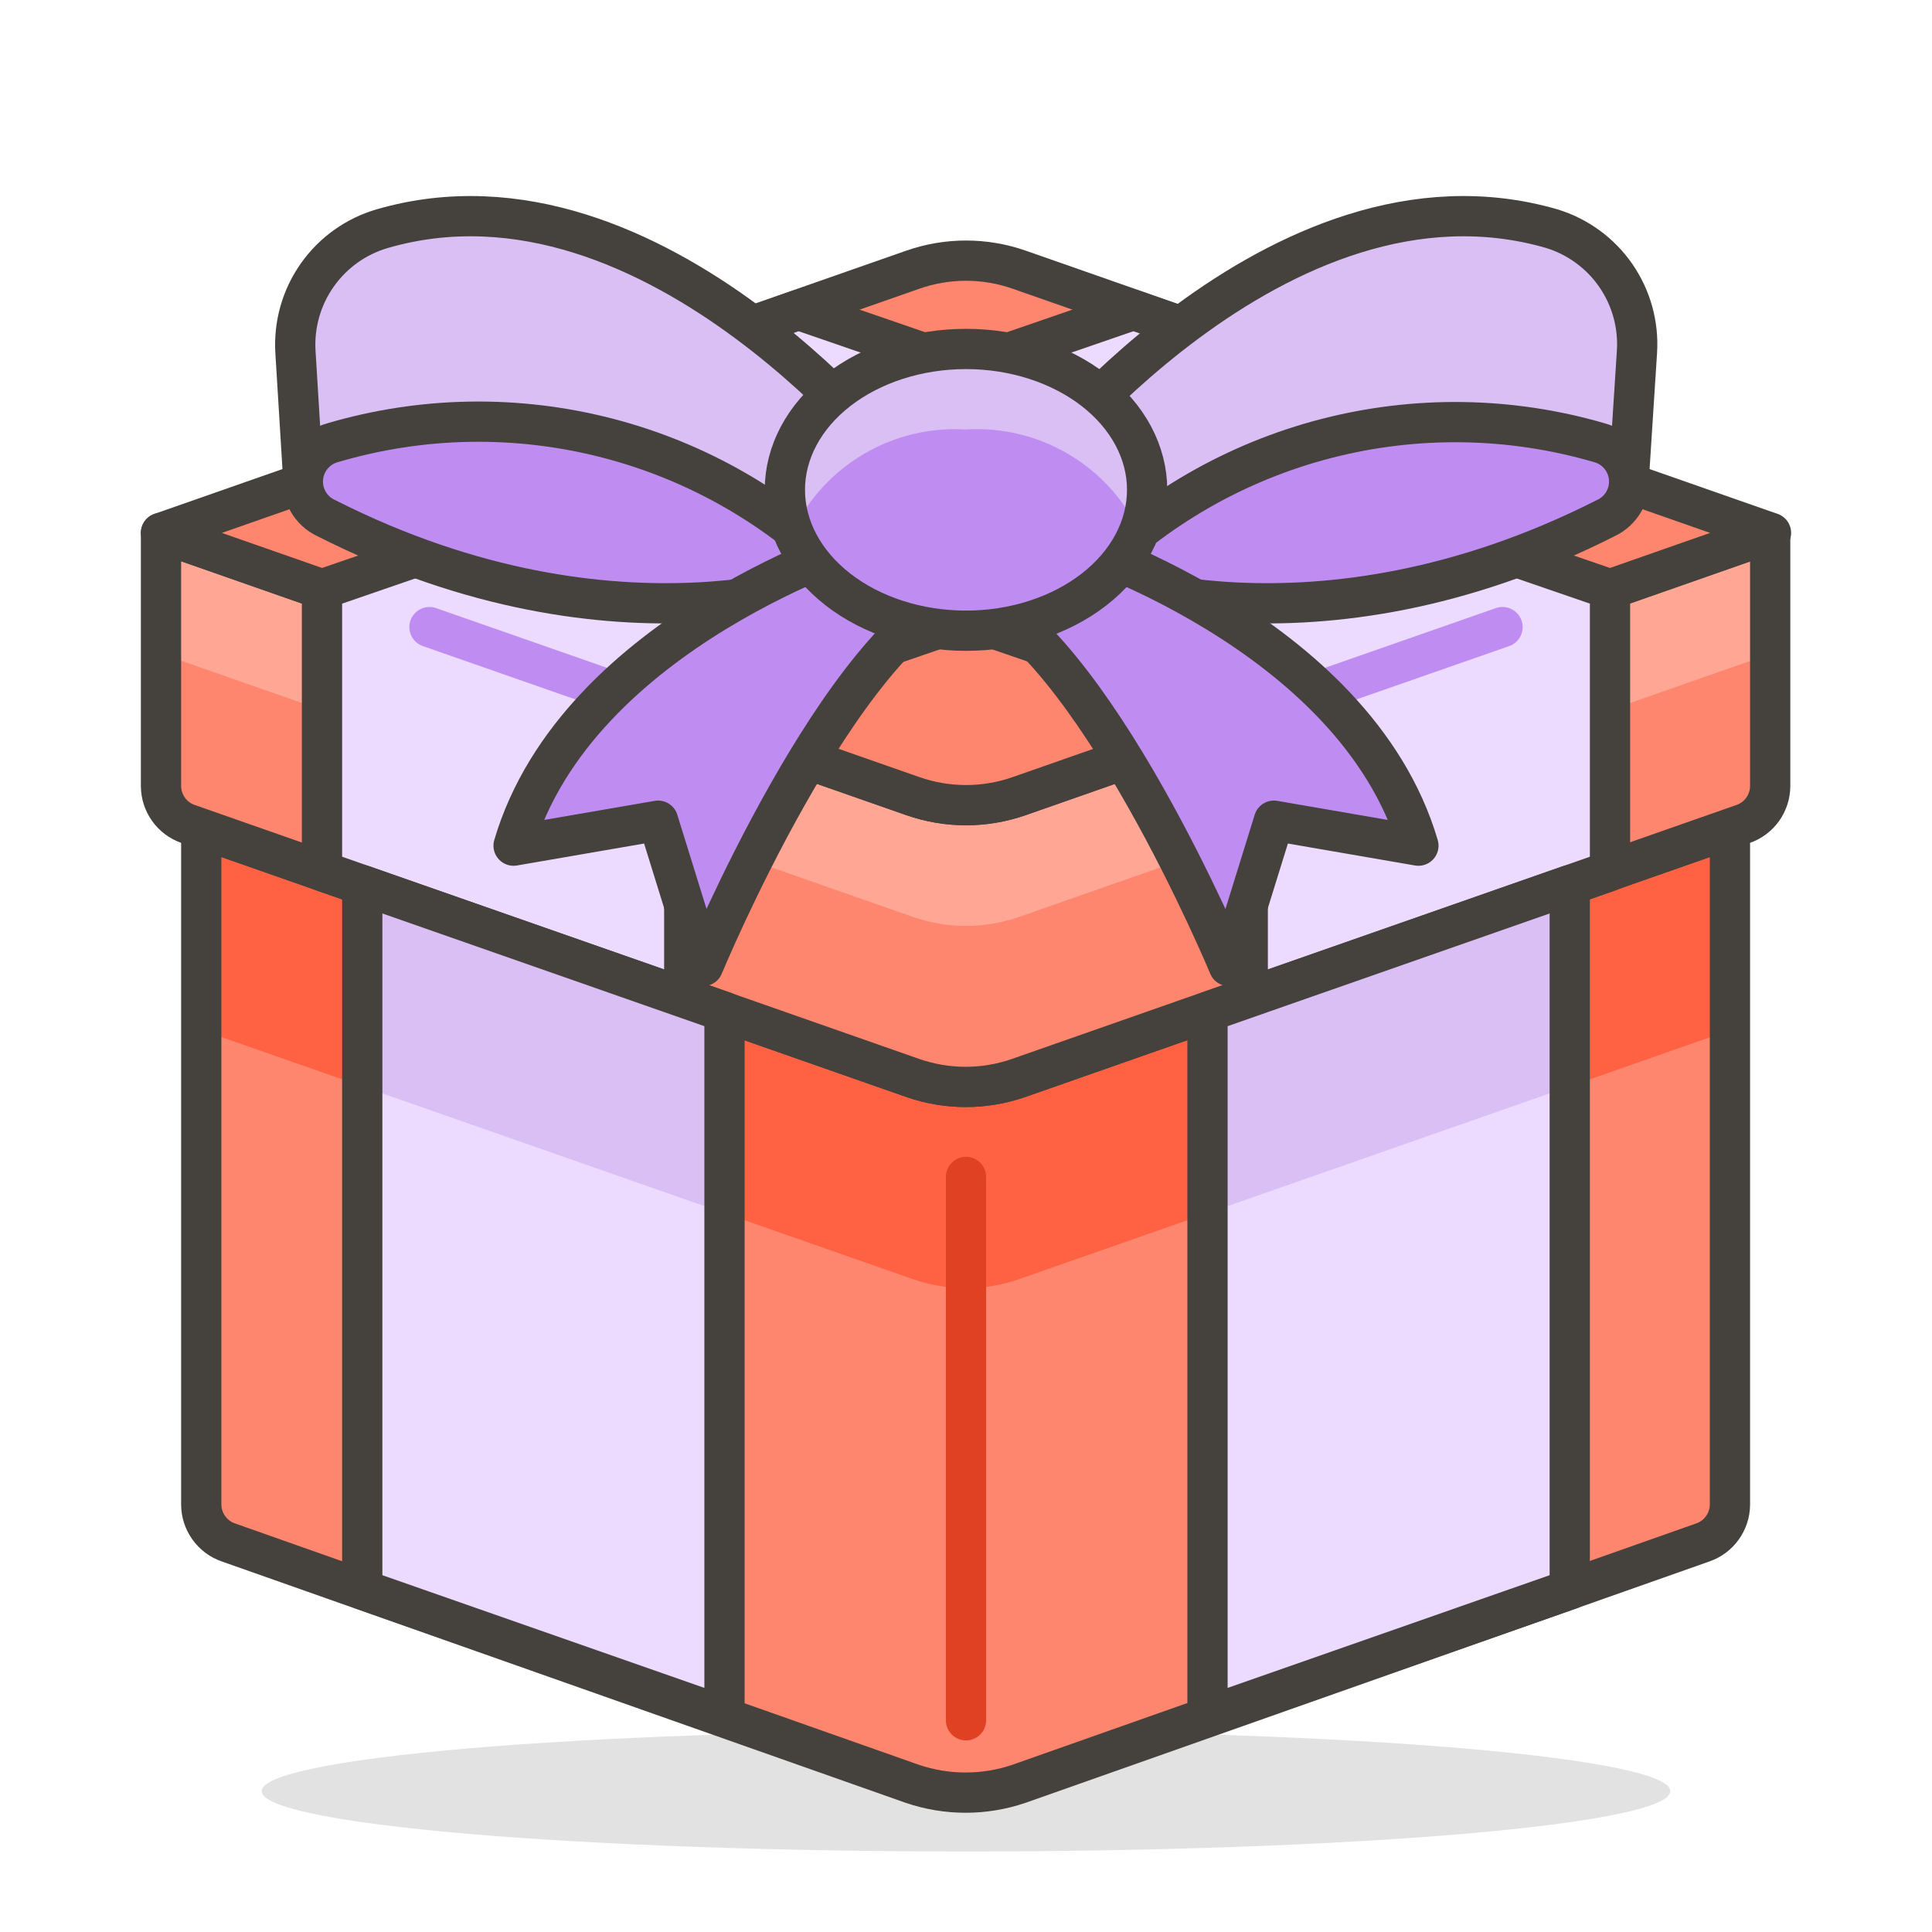 <svg width="48" height="48" viewBox="0 0 48 48" fill="none" xmlns="http://www.w3.org/2000/svg">
<path opacity="0.15" d="M6.5 44.5C6.5 44.898 8.344 45.279 11.626 45.561C14.908 45.842 19.359 46 24 46C28.641 46 33.093 45.842 36.374 45.561C39.656 45.279 41.5 44.898 41.5 44.5C41.5 44.102 39.656 43.721 36.374 43.439C33.093 43.158 28.641 43 24 43C19.359 43 14.908 43.158 11.626 43.439C8.344 43.721 6.5 44.102 6.5 44.5Z" fill="#45413C"/>
<path d="M22.68 26.78L5 20.59V37.38C5.001 37.587 5.066 37.788 5.186 37.956C5.306 38.125 5.475 38.252 5.67 38.32L22.67 44.32C23.526 44.61 24.454 44.61 25.31 44.32L42.31 38.32C42.505 38.252 42.674 38.125 42.794 37.956C42.914 37.788 42.979 37.587 42.98 37.38V20.59L25.32 26.78C24.465 27.079 23.535 27.079 22.68 26.78Z" fill="#FF866E"/>
<path d="M25.32 26.78C24.465 27.079 23.535 27.079 22.68 26.78L5 20.59V25.59L22.68 31.78C23.535 32.079 24.465 32.079 25.32 31.78L43 25.59V20.59L25.32 26.78Z" fill="#FF6242"/>
<path d="M22.68 26.78L5 20.59V37.38C5.001 37.587 5.066 37.788 5.186 37.956C5.306 38.125 5.475 38.252 5.67 38.32L22.67 44.32C23.526 44.61 24.454 44.61 25.31 44.32L42.31 38.32C42.505 38.252 42.674 38.125 42.794 37.956C42.914 37.788 42.979 37.587 42.98 37.38V20.59L25.32 26.78C24.465 27.079 23.535 27.079 22.68 26.78Z" stroke="#45413C" stroke-linecap="round" stroke-linejoin="round"/>
<path d="M24 42.74V29.24" stroke="#E04122" stroke-linecap="round" stroke-linejoin="round"/>
<path d="M22.68 19.78L4 13.24V19.53C4.001 19.737 4.066 19.938 4.186 20.107C4.306 20.275 4.475 20.402 4.67 20.47L22.67 26.78C23.525 27.079 24.455 27.079 25.31 26.78L43.31 20.47C43.505 20.402 43.674 20.275 43.794 20.107C43.914 19.938 43.979 19.737 43.98 19.53V13.24L25.32 19.78C24.465 20.079 23.535 20.079 22.68 19.78Z" fill="#FF866E"/>
<path d="M25.32 19.78C24.465 20.079 23.535 20.079 22.68 19.78L4 13.24V16.24L22.68 22.78C23.535 23.079 24.465 23.079 25.32 22.78L44 16.24V13.24L25.32 19.78Z" fill="#FFA694"/>
<path d="M22.68 19.78L4 13.24V19.53C4.001 19.737 4.066 19.938 4.186 20.107C4.306 20.275 4.475 20.402 4.67 20.47L22.67 26.78C23.525 27.079 24.455 27.079 25.31 26.78L43.31 20.47C43.505 20.402 43.674 20.275 43.794 20.107C43.914 19.938 43.979 19.737 43.98 19.53V13.24L25.32 19.78C24.465 20.079 23.535 20.079 22.68 19.78Z" stroke="#45413C" stroke-linecap="round" stroke-linejoin="round"/>
<path d="M4 13.24L22.68 6.7C23.535 6.401 24.465 6.401 25.32 6.7L44 13.24L25.32 19.78C24.465 20.079 23.535 20.079 22.68 19.78L4 13.24Z" fill="#FF866E" stroke="#45413C" stroke-linecap="round" stroke-linejoin="round"/>
<path d="M28.16 7.7L8 14.64V21.64L17 24.79V17.79L37.16 10.85L28.16 7.7Z" fill="#EDDBFF" stroke="#45413C" stroke-linecap="round" stroke-linejoin="round"/>
<path d="M10.67 15.58L15.22 17.17" stroke="#BF8DF2" stroke-linecap="round" stroke-linejoin="round"/>
<path d="M9 21.99V39.49L18 42.64V25.14L9 21.99Z" fill="#EDDBFF"/>
<path d="M9 21.99V26.99L18 30.14V25.14L9 21.99Z" fill="#DABFF5"/>
<path d="M9 21.99V39.49L18 42.64V25.14L9 21.99Z" stroke="#45413C" stroke-linecap="round" stroke-linejoin="round"/>
<path d="M19.84 7.7L40 14.64V21.64L31 24.79V17.79L10.84 10.85L19.84 7.7Z" fill="#EDDBFF" stroke="#45413C" stroke-linecap="round" stroke-linejoin="round"/>
<path d="M37.33 15.58L32.78 17.17" stroke="#BF8DF2" stroke-linecap="round" stroke-linejoin="round"/>
<path d="M39 21.99V39.49L30 42.64V25.14L39 21.99Z" fill="#EDDBFF"/>
<path d="M39 21.99V26.99L30 30.14V25.14L39 21.99Z" fill="#DABFF5"/>
<path d="M39 21.99V39.49L30 42.64V25.14L39 21.99Z" stroke="#45413C" stroke-linecap="round" stroke-linejoin="round"/>
<path d="M21 14.29L22.5 11.79C22.5 11.79 16.31 3.71 9.5 5.68C8.846 5.869 8.276 6.276 7.884 6.832C7.491 7.388 7.3 8.061 7.34 8.74L7.54 12L21 14.29Z" fill="#DABFF5" stroke="#45413C" stroke-linecap="round" stroke-linejoin="round"/>
<path d="M21 14.29C21 14.29 15.42 16.58 8.1 12.87C7.915 12.783 7.76 12.642 7.658 12.464C7.556 12.287 7.51 12.083 7.528 11.879C7.545 11.675 7.625 11.482 7.756 11.325C7.887 11.167 8.063 11.054 8.26 11C10.482 10.344 12.841 10.303 15.085 10.883C17.329 11.462 19.373 12.64 21 14.29Z" fill="#BF8DF2" stroke="#45413C" stroke-linecap="round" stroke-linejoin="round"/>
<path d="M27.05 14.29L25.55 11.79C25.55 11.79 31.74 3.71 38.55 5.68C39.196 5.877 39.757 6.286 40.142 6.841C40.527 7.397 40.713 8.066 40.67 8.74L40.46 12L27.05 14.29Z" fill="#DABFF5" stroke="#45413C" stroke-linecap="round" stroke-linejoin="round"/>
<path d="M27.05 14.29C27.05 14.29 32.58 16.58 39.9 12.87C40.085 12.783 40.239 12.642 40.342 12.464C40.444 12.287 40.49 12.083 40.472 11.879C40.455 11.675 40.375 11.482 40.244 11.324C40.113 11.167 39.937 11.054 39.74 11C37.525 10.353 35.176 10.318 32.942 10.897C30.708 11.476 28.672 12.648 27.05 14.29Z" fill="#BF8DF2" stroke="#45413C" stroke-linecap="round" stroke-linejoin="round"/>
<path d="M26.38 13.41C26.38 13.41 33.66 15.65 35.24 21.01L31.65 20.39L30.53 24C30.53 24 27.14 15.84 24 14.67L26.38 13.41ZM21.62 13.41C21.62 13.41 14.34 15.65 12.76 21.01L16.35 20.39L17.47 24C17.47 24 20.86 15.81 24 14.64L21.62 13.41Z" fill="#BF8DF2" stroke="#45413C" stroke-linecap="round" stroke-linejoin="round"/>
<path d="M19.5 12.17C19.5 13.098 19.974 13.988 20.818 14.645C21.662 15.301 22.806 15.67 24 15.67C25.194 15.67 26.338 15.301 27.182 14.645C28.026 13.988 28.5 13.098 28.5 12.17C28.5 11.242 28.026 10.351 27.182 9.695C26.338 9.039 25.194 8.67 24 8.67C22.806 8.67 21.662 9.039 20.818 9.695C19.974 10.351 19.5 11.242 19.5 12.17Z" fill="#BF8DF2"/>
<path d="M24 10.67C24.882 10.616 25.761 10.825 26.524 11.27C27.288 11.714 27.902 12.376 28.29 13.17C28.42 12.852 28.491 12.513 28.5 12.17C28.5 10.23 26.5 8.67 24 8.67C21.5 8.67 19.5 10.23 19.5 12.17C19.509 12.513 19.58 12.852 19.71 13.17C20.098 12.376 20.712 11.714 21.476 11.27C22.239 10.825 23.118 10.616 24 10.67Z" fill="#DABFF5"/>
<path d="M19.5 12.17C19.5 13.098 19.974 13.988 20.818 14.645C21.662 15.301 22.806 15.67 24 15.67C25.194 15.67 26.338 15.301 27.182 14.645C28.026 13.988 28.5 13.098 28.5 12.17C28.5 11.242 28.026 10.351 27.182 9.695C26.338 9.039 25.194 8.67 24 8.67C22.806 8.67 21.662 9.039 20.818 9.695C19.974 10.351 19.5 11.242 19.5 12.17Z" stroke="#45413C" stroke-linecap="round" stroke-linejoin="round"/>
</svg>

